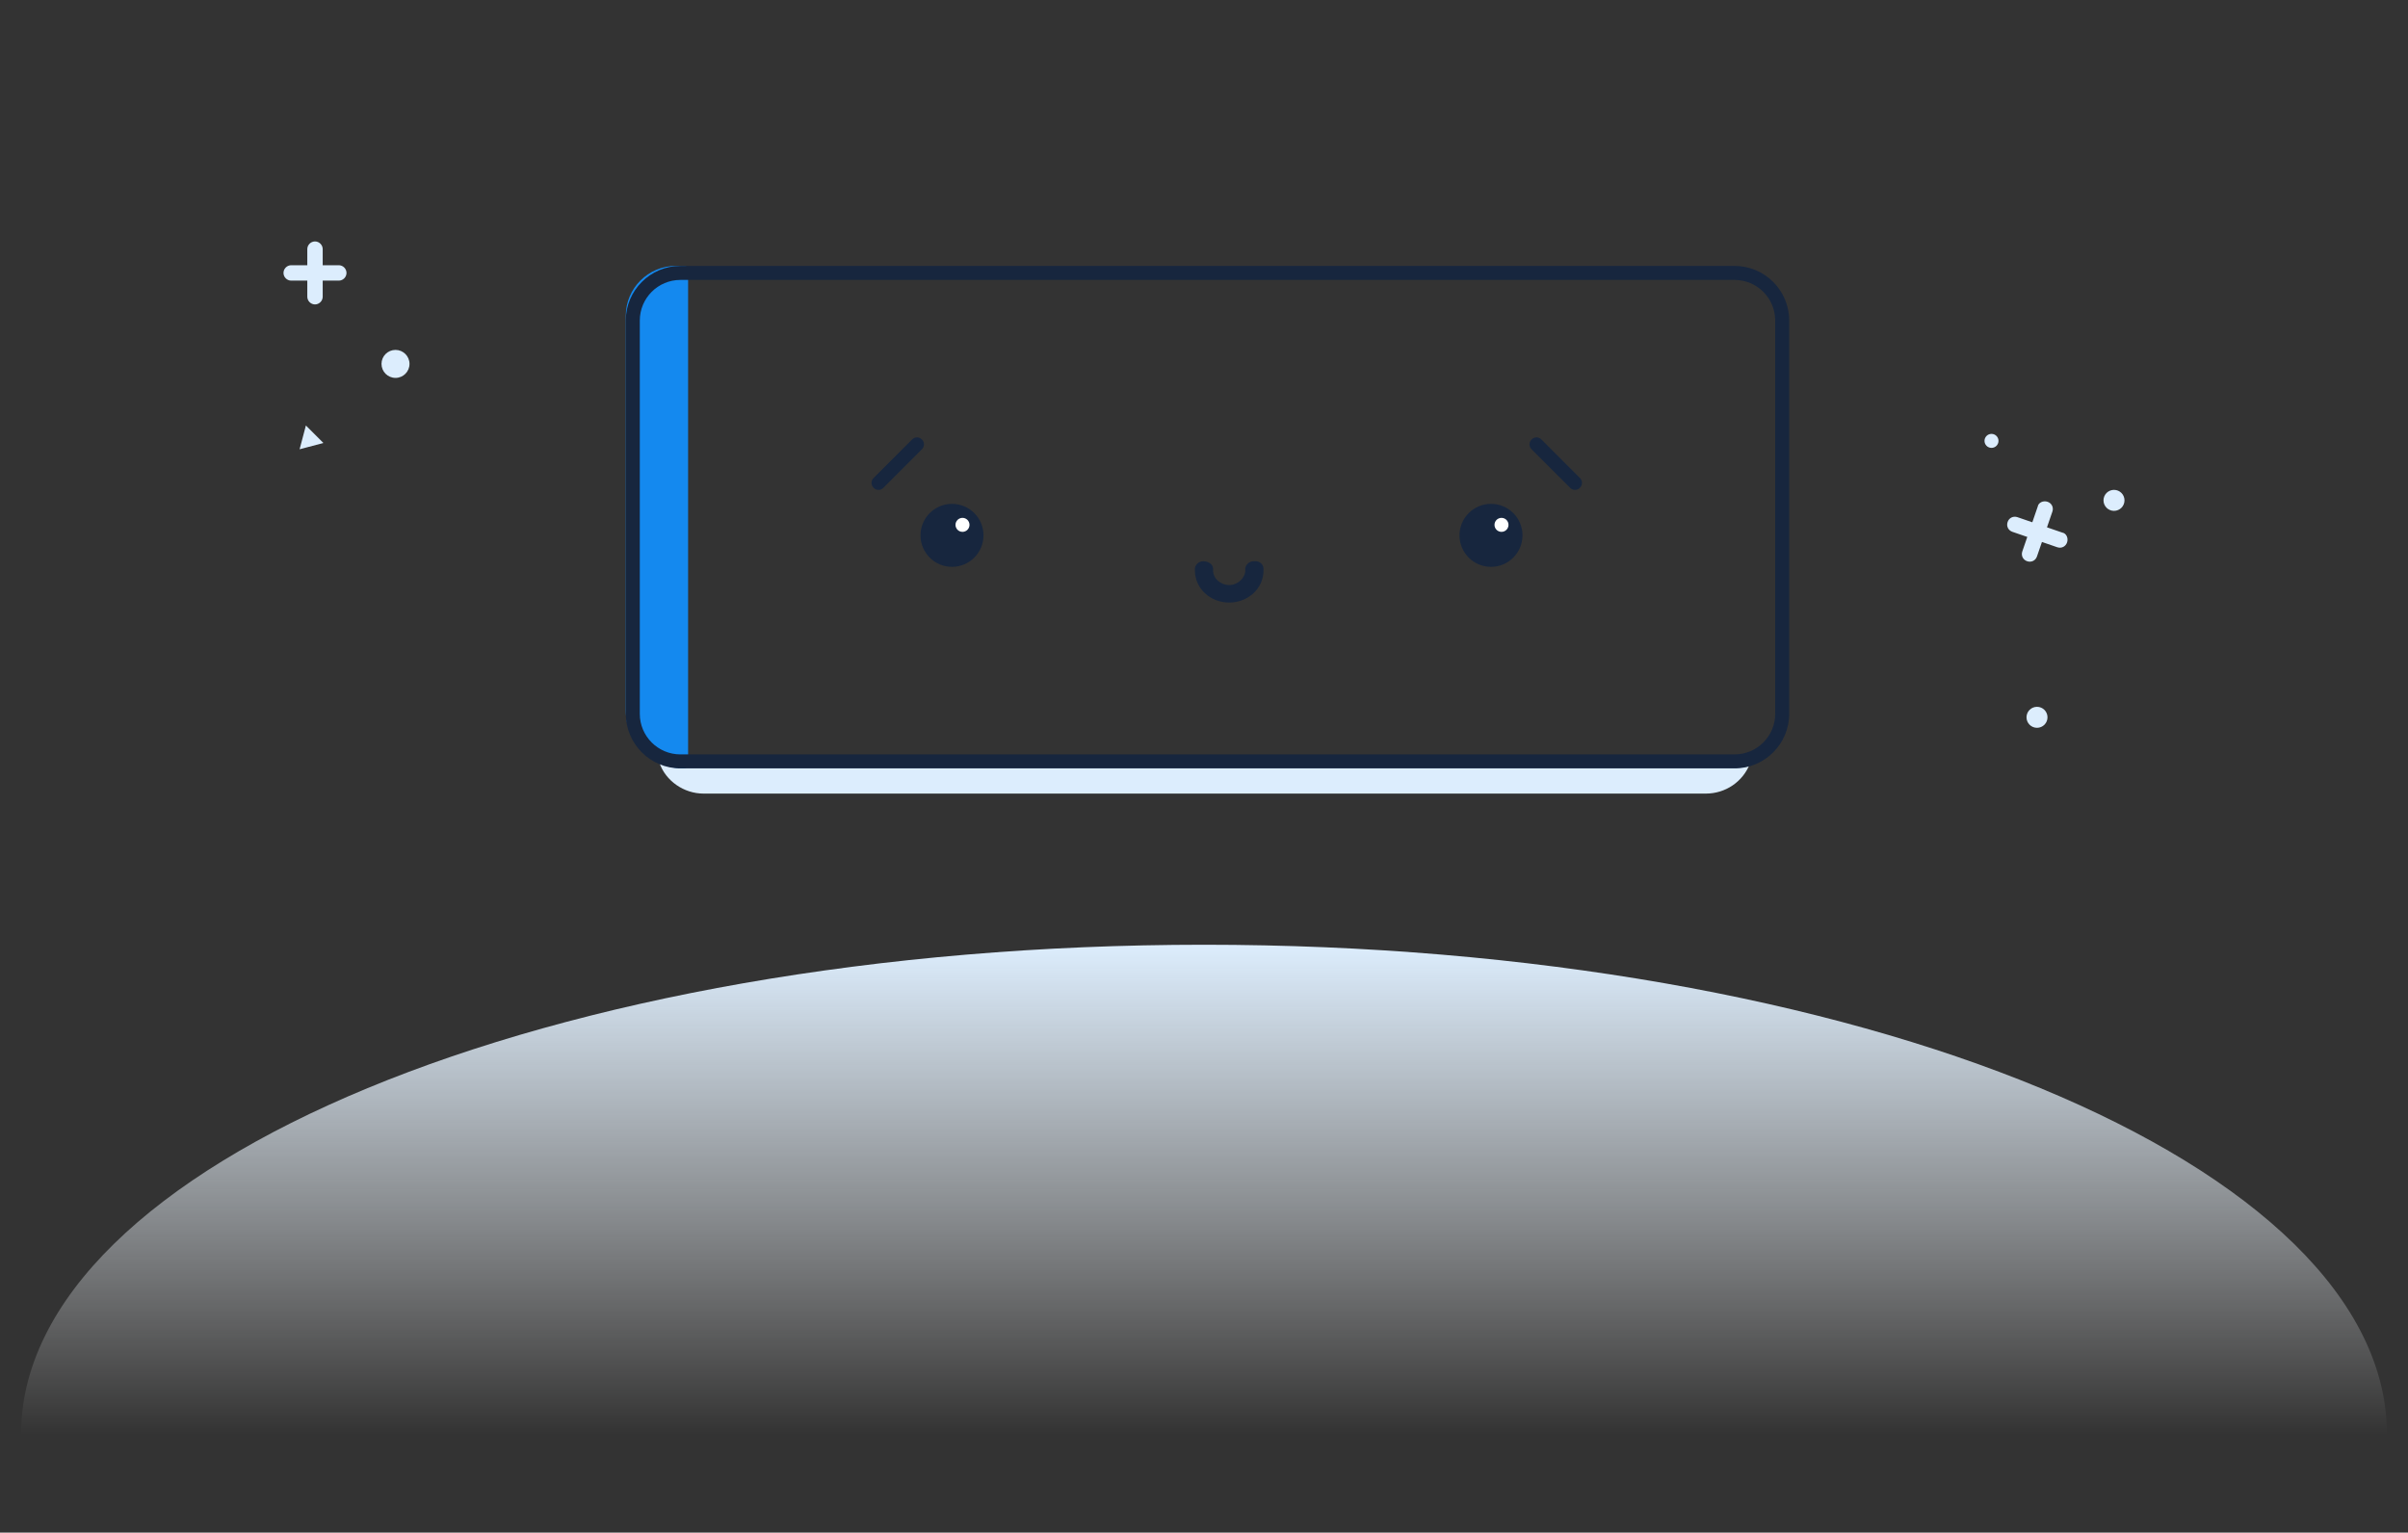 <?xml version="1.0" encoding="utf-8"?>
<!-- Generator: Adobe Illustrator 22.1.0, SVG Export Plug-In . SVG Version: 6.00 Build 0)  -->
<svg version="1.1" id="Layer_1" xmlns="http://www.w3.org/2000/svg" xmlns:xlink="http://www.w3.org/1999/xlink" x="0px" y="0px"
	 viewBox="0 0 344 219" style="enable-background:new 0 0 344 219;" xml:space="preserve">
<rect x="0" y="0" width="344" height="219" fill="#333333" stroke="none"/>
<style type="text/css">
	.st0{fill:url(#SVGID_1_);}
	.st1{fill:#DCEDFD;}
	.st2{fill:#1489EF;}
	.st3{fill:#17263E;}
	.st4{fill:none;}
	.st5{fill:#FFFFFF;}


	@keyframes moveX {
		0% { transform: translateX(-10px) translateY(0px) rotateY(-10deg); }
		25%{transform: translateY(3px)}
		50% { transform: translateX(10px)rotateY(10deg)}
		75%{transform: translateY(3px)}
		100% { transform: translateX(-10px)  translateY(0px) rotateY(-10deg);}
	}

	@keyframes moveFace {
		0% { transform: translateX(-3px) }
		50% { transform: translateX(3px)}
		100% { transform: translateX(-3px)}
	}

	@keyframes slideUp {
		0% {opacity:0; transform: translateY(0)}
		20% {opacity:1;}
		100% {opacity:0; transform: translateY(-40px)}
	}

	.case-character {
		animation: moveX 5s infinite;
		transform-origin: center;
	}

	.slideUp {
		animation: slideUp 2s infinite ease-in-out backwards ;
	}

	.face {
		animation: moveFace 5s infinite ease-in-out;
	}
	.delay-1{ animation-delay: .2s}
	.delay-2{ animation-delay: .4s}
	.delay-3{ animation-delay: .6s}
	.delay-4{ animation-delay: .8s}


</style>
<g class="floor">
		<linearGradient id="SVGID_1_" gradientUnits="userSpaceOnUse" x1="172" y1="-789" x2="172" y2="-719" gradientTransform="matrix(1 0 0 -1 0 -584)">
		<stop  offset="0" style="stop-color:#FFFFFF;stop-opacity:0"/>
		<stop  offset="1" style="stop-color:#DCEDFD"/>
	</linearGradient>
	<path class="st0" d="M341,205c0-38.7-75.7-70-169-70S3,166.3,3,205"/>
</g>

<g class="decorative">
	<g class="slideUp">
		<path class="st1" d="M292.5,71.7L292.5,71.7c0.6,0.2,0.9,0.8,0.7,1.4l-2.2,6.4c-0.2,0.6-0.8,0.9-1.4,0.7l0,0
			c-0.6-0.2-0.9-0.8-0.7-1.4l2.2-6.4C291.2,71.8,291.9,71.5,292.5,71.7z"/>
		<path class="st1" d="M295.3,77.5L295.3,77.5c-0.2,0.6-0.8,0.9-1.4,0.7l-6.4-2.2c-0.6-0.2-0.9-0.8-0.7-1.4l0,0
			c0.2-0.6,0.8-0.9,1.4-0.7l6.4,2.2C295.2,76.2,295.5,76.9,295.3,77.5z"/>
	</g>

	<g class="slideUp delay-2">
		<circle class="st1" cx="284.5" cy="63" r="1"/>
	</g>
	<g class="slideUp delay-3">
		<circle class="st1" cx="302" cy="71.5" r="1.5"/>
	</g>
	<g class="slideUp delay-2">
		<circle class="st1" cx="291" cy="102.5" r="1.5"/>
	</g>

</g>

<g class="decorative">
	<g class="slideUp delay-2">
		<path class="st1" d="M45,34.5L45,34.5c0.6,0,1.1,0.5,1.1,1.1v6.8c0,0.6-0.5,1.1-1.1,1.1l0,0c-0.6,0-1.1-0.5-1.1-1.1v-6.8
			C43.9,35,44.4,34.5,45,34.5z"/>
		<path class="st1" d="M49.5,39L49.5,39c0,0.6-0.5,1.1-1.1,1.1h-6.8c-0.6,0-1.1-0.5-1.1-1.1l0,0c0-0.6,0.5-1.1,1.1-1.1h6.8
			C49,37.9,49.5,38.4,49.5,39z"/>
	</g>
	<g class="slideUp delay-4">
		<circle class="st1" cx="56.5" cy="52" r="2"/>
	</g>
	<g class="slideUp delay-3">
		<polygon class="st1" points="42.8,64.2 46.2,63.3 43.7,60.8 	"/>
	</g>
</g>

<g class="case-character">
	<path class="st1" d="M250,109.1c-1,2.6-3.5,4.3-6.3,4.3H100.5c-2.8,0-5.4-1.8-6.3-4.4"/>
	<path class="st2" d="M97.7,109.8L97.7,109.8c-4.6,0-8.3-3.7-8.3-8.3V45.1c0-3.9,3.2-7.1,7.1-7.1h1.3c0.3,0,0.5,0.2,0.5,0.5l0,0
		v70.8C98.2,109.6,98,109.8,97.7,109.8z"/>
	<path class="st3" d="M247.8,40c3.2,0,5.8,2.6,5.8,5.8V102c0,3.2-2.6,5.8-5.8,5.8H97.2c-3.2,0-5.8-2.6-5.8-5.8V45.8
		c0-3.2,2.6-5.8,5.8-5.8H247.8 M247.8,38H97.2c-4.3,0-7.8,3.5-7.8,7.8V102c0,4.3,3.5,7.8,7.8,7.8h150.6c4.3,0,7.8-3.5,7.8-7.8V45.8
		C255.6,41.5,252.1,38,247.8,38z"/>
	<g class="face">
		<circle class="st3" cx="136" cy="76.5" r="4.5"/>
		<circle class="st3" cx="213" cy="76.5" r="4.5"/>
		<line class="st4" x1="125.5" y1="69" x2="131" y2="63.5"/>
		<path class="st3" d="M125.5,70c-0.3,0-0.5-0.1-0.7-0.3c-0.4-0.4-0.4-1,0-1.4l0,0l5.5-5.5c0.4-0.4,1-0.4,1.4,0s0.4,1,0,1.4l-5.5,5.5
			C126,69.9,125.8,70,125.5,70z"/>
		<line class="st4" x1="225" y1="69" x2="219.5" y2="63.5"/>
		<path class="st3" d="M225,70c-0.3,0-0.5-0.1-0.7-0.3l-5.5-5.5c-0.4-0.4-0.4-1,0-1.4s1-0.4,1.4,0l5.5,5.5c0.4,0.4,0.4,1,0,1.4l0,0
			C225.5,69.9,225.3,70,225,70z"/>
		<path class="st3" d="M175.6,86.1c-2.7,0-4.9-2-4.9-4.6c-0.1-0.7,0.5-1.3,1.2-1.3s1.4,0.4,1.4,1.1c0,0.1,0,0.1,0,0.2
			c0,1.2,1.1,2.1,2.3,2.1s2.3-1,2.3-2.1c-0.1-0.7,0.5-1.3,1.2-1.3c0.8-0.1,1.4,0.4,1.4,1.1c0,0.1,0,0.1,0,0.2
			C180.5,84.1,178.3,86.1,175.6,86.1z"/>
		<circle class="st5" cx="214.5" cy="75" r="1"/>
		<circle class="st5" cx="137.5" cy="75" r="1"/>
	</g>
</g>

</svg>
